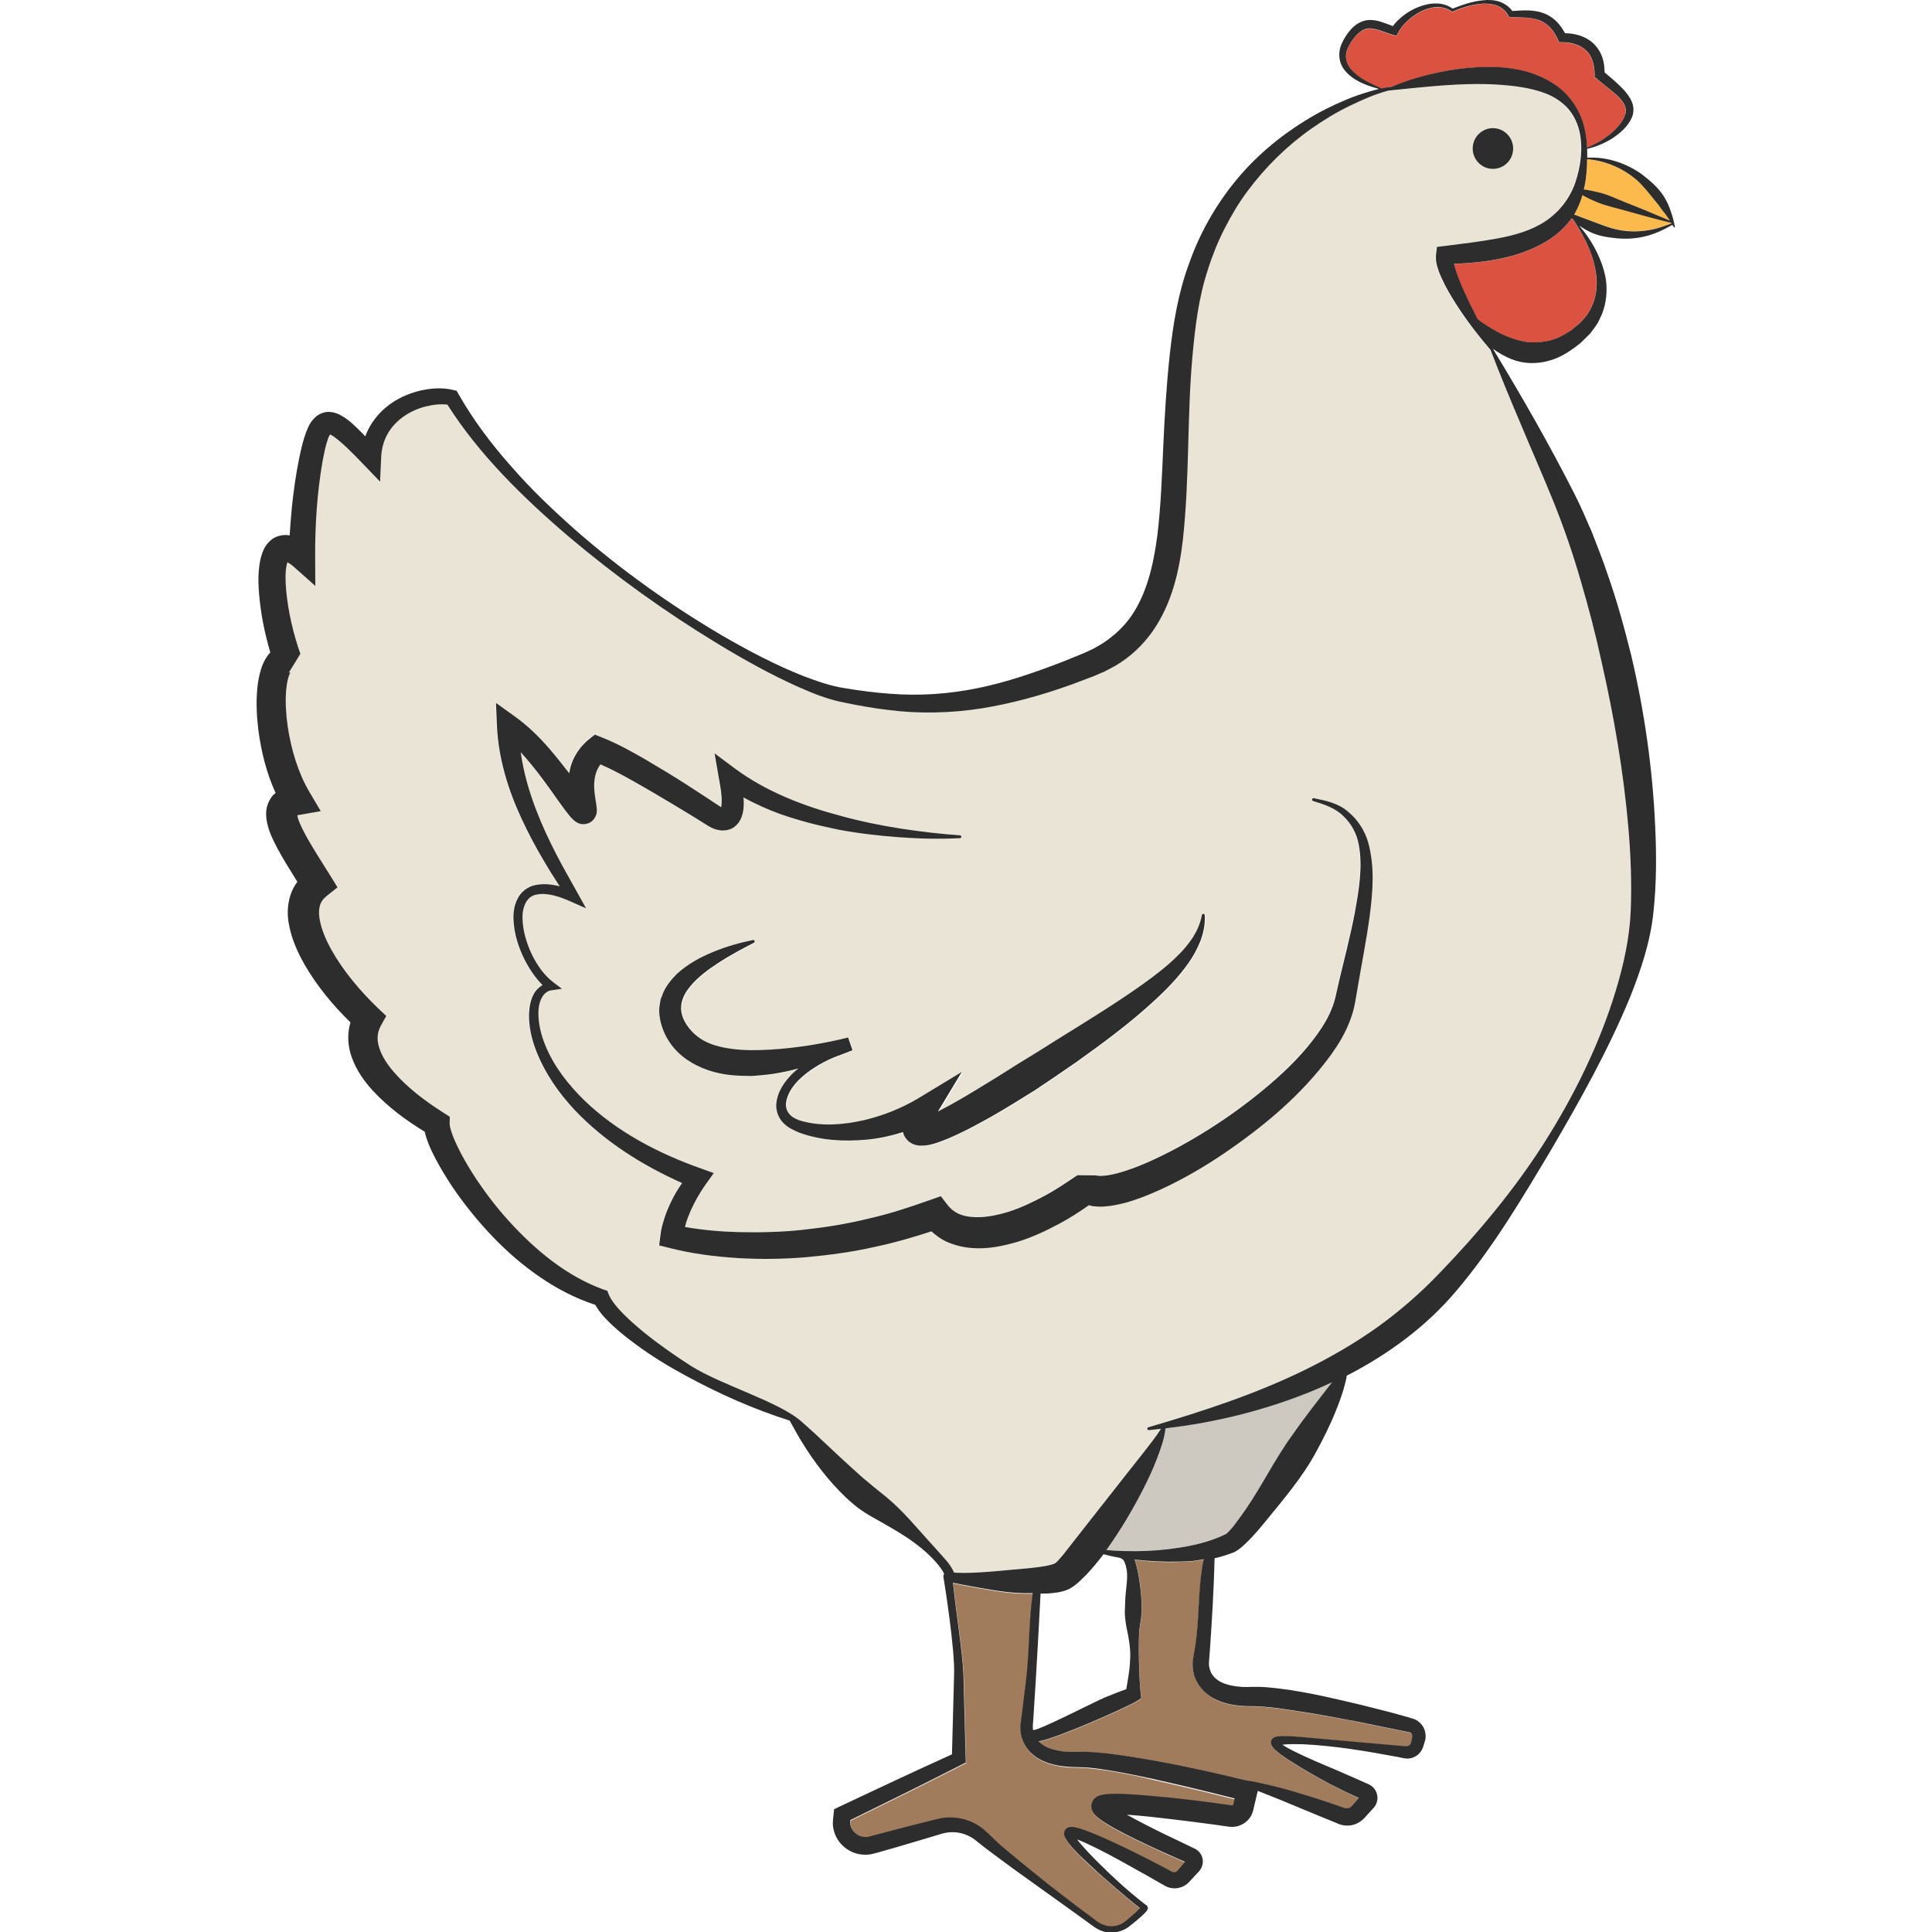 <?xml version="1.0" encoding="utf-8"?>
<!-- Generator: Adobe Illustrator 24.1.2, SVG Export Plug-In . SVG Version: 6.00 Build 0)  -->
<svg version="1.1" id="Layer_1" xmlns="http://www.w3.org/2000/svg" xmlns:xlink="http://www.w3.org/1999/xlink" x="0px" y="0px"
	 viewBox="0 0 128 128" style="enable-background:new 0 0 128 128;" xml:space="preserve">
<style type="text/css">
	.st0{fill:#A07C5C;}
	.st1{fill:#DB5240;}
	.st2{fill:#FCB94C;}
	.st3{fill:#CEC9C0;}
	.st4{fill:#EAE4D6;}
	.st5{fill:#2D2D2D;}
</style>
<g>
	<path class="st0" d="M79.11,110.96c-0.1-0.33-0.11-0.71-0.06-1l0.13-0.8c0.34-1.99,0.16-3.87,0.58-5.84
		c-0.7,0.15-0.87,0.13-1.56,0.16c-1.01,0.04-2-0.01-2.99-0.13c-0.01,0-0.02,0-0.03,0c0.24,0.71,0.35,1.42,0.41,2.13
		c0.04,0.38,0.05,0.76,0.06,1.13c0,0.38-0.05,0.76-0.12,1.13c-0.16,0.76-0.04,3.78,0.06,4.54l0.03,0.25l-0.32,0.21
		c-0.5,0.32-5.29,2.47-6.48,2.65c0.07,0.08,0.15,0.15,0.25,0.21c0.34,0.25,0.79,0.37,1.26,0.44c0.23,0.04,0.48,0.04,0.72,0.05
		l0.79-0.01c0.56,0.01,1.09,0.06,1.62,0.12c1.06,0.13,2.11,0.3,3.15,0.49c2.01,0.36,3.99,0.81,5.97,1.29
		c0.24,0.03,0.47,0.07,0.71,0.12c0.53,0.1,1.06,0.22,1.58,0.37c1.04,0.27,2.07,0.6,3.08,0.94l0.76,0.26l0.37,0.13
		c0.06,0.02,0.12,0.02,0.19,0.02c0.12-0.01,0.24-0.07,0.32-0.16l0.45-0.52l-0.48-0.22c-0.49-0.22-0.97-0.47-1.45-0.71
		c-0.95-0.51-1.89-1.04-2.8-1.64c-0.23-0.15-0.45-0.31-0.68-0.5c-0.11-0.1-0.22-0.18-0.35-0.37c-0.02-0.03-0.03-0.05-0.04-0.09
		c-0.02-0.05-0.03-0.11-0.03-0.16c0-0.06,0.03-0.15,0.07-0.2c0.03-0.05,0.07-0.07,0.11-0.1c0.14-0.08,0.21-0.08,0.3-0.09
		c0.6-0.05,1.11,0.01,1.66,0.05c2.14,0.2,4.27,0.4,6.4,0.57l0.4,0.03c0.08,0,0.13-0.01,0.19-0.04c0.05-0.03,0.1-0.08,0.13-0.13
		c0.03-0.07,0.03-0.06,0.06-0.23c0.07-0.34,0.05-0.33-0.01-0.43c-0.03-0.04-0.06-0.06-0.1-0.08c-0.02-0.01-0.03-0.01-0.07-0.02
		l-0.2-0.04l-3.13-0.64c-1.04-0.21-2.09-0.4-3.13-0.57c-1.04-0.16-2.09-0.35-3.1-0.43c-0.25-0.03-0.5-0.04-0.74-0.04
		c-0.27-0.01-0.57,0-0.86-0.03c-0.59-0.05-1.2-0.18-1.78-0.49C79.82,112.21,79.29,111.65,79.11,110.96z"/>
	<path class="st1" d="M92.14,5.75v0.03c1.06-0.44,2.16-0.77,3.28-1c1.21-0.25,2.45-0.37,3.71-0.33c1.25,0.05,2.55,0.33,3.67,1.03
		c1.13,0.68,1.92,1.85,2.18,3.08c0.1,0.41,0.14,0.82,0.16,1.23c0.54-0.22,1.05-0.52,1.49-0.87c0.44-0.35,0.86-0.81,1.02-1.29
		c0.19-0.47-0.12-0.91-0.53-1.3c-0.41-0.38-0.9-0.74-1.36-1.12l-0.12-0.1l0-0.16c-0.01-0.61-0.15-1.2-0.55-1.58
		c-0.39-0.38-0.99-0.56-1.59-0.56l-0.21,0l-0.08-0.18c-0.26-0.57-0.65-1.06-1.21-1.27c-0.56-0.23-1.23-0.19-1.91-0.22l-0.12-0.01
		l-0.05-0.09c-0.15-0.28-0.38-0.5-0.68-0.63c-0.3-0.13-0.64-0.17-0.98-0.16C97.58,0.3,96.9,0.5,96.26,0.78L96.21,0.8l-0.05-0.03
		c-0.29-0.21-0.65-0.3-1-0.28c-0.36,0.02-0.7,0.13-1.02,0.29c-0.63,0.32-1.22,0.83-1.52,1.41l-0.1,0.2l-0.22-0.06
		c-0.71-0.2-1.33-0.57-1.85-0.38c-0.51,0.17-0.98,0.79-1.19,1.35c-0.1,0.29-0.12,0.59-0.01,0.87c0.11,0.28,0.33,0.54,0.58,0.75
		c0.49,0.42,1.09,0.69,1.71,0.96C91.73,5.82,91.93,5.77,92.14,5.75z"/>
	<path class="st2" d="M104.93,12.56c0.37,0.05,0.73,0.13,1.09,0.22c0.57,0.14,1.09,0.41,1.63,0.62c1,0.39,2,0.81,2.99,1.23
		c-0.11-0.15-0.21-0.29-0.31-0.44c-0.22-0.26-0.39-0.54-0.6-0.78c-0.41-0.51-0.79-1.03-1.28-1.46c-0.5-0.42-1.06-0.77-1.67-1.01
		c-0.51-0.21-1.07-0.35-1.63-0.38c-0.01,0.58-0.03,1.16-0.15,1.75C104.98,12.39,104.95,12.47,104.93,12.56z"/>
	<path class="st3" d="M77.23,94.62c-0.08,0.74-0.34,1.41-0.59,2.07c-0.28,0.7-0.59,1.38-0.93,2.04c-0.68,1.33-1.44,2.6-2.31,3.83
		c-0.03,0.04-0.06,0.08-0.09,0.12c0.16,0.02,0.33,0.03,0.49,0.04c0.48,0.03,0.96,0.05,1.45,0.04c0.96-0.01,1.93-0.08,2.86-0.23
		c0.94-0.14,1.86-0.36,2.69-0.71l0.31-0.14l0.15-0.07c0.01-0.02,0-0.01,0.04-0.04c0.11-0.09,0.27-0.28,0.41-0.44
		c0.28-0.35,0.56-0.74,0.83-1.14c1.09-1.58,1.94-3.35,3.08-4.91c0.83-1.2,1.75-2.35,2.65-3.51c-0.38,0.18-0.75,0.35-1.14,0.51
		C83.94,93.4,80.6,94.23,77.23,94.62z"/>
	<path class="st0" d="M73.31,117.3c-0.51-0.07-1.02-0.14-1.51-0.17l-0.36-0.01l-0.42-0.01c-0.28-0.01-0.56-0.03-0.85-0.09
		c-0.56-0.1-1.15-0.28-1.65-0.68c-0.51-0.38-0.85-1.02-0.89-1.65c-0.01-0.15,0-0.33,0.01-0.46l0.05-0.39l0.1-0.79l0.19-1.57
		c0.25-1.96,0.18-3.93,0.46-5.89c-1.32,0.03-2.24-0.13-3.5-0.35l-1.1-0.2l-0.55-0.11l-0.13-0.03c0.18,1.86,0.62,4.46,0.69,6.09
		l0.15,5.54l0.01,0.28l-0.27,0.14c-2.45,1.25-4.92,2.47-7.39,3.68c-0.01,0.23,0.01,0.38,0.1,0.56c0.11,0.23,0.33,0.41,0.57,0.5
		c0.12,0.04,0.25,0.06,0.38,0.06c0.13,0,0.24-0.04,0.46-0.1l1.17-0.31c0.79-0.21,2.04-0.53,3.1-0.79c1.17-0.29,2.41,0.04,3.28,0.88
		c0.44,0.42,0.84,0.81,1,0.94c0.79,0.67,1.6,1.33,2.41,1.98c0.81,0.65,1.64,1.28,2.46,1.92l1.25,0.93c0.4,0.34,0.82,0.5,1.3,0.45
		c0.23-0.03,0.45-0.11,0.64-0.24c0.18-0.12,0.39-0.32,0.58-0.48c0.17-0.15,0.35-0.31,0.5-0.47c0,0-0.01-0.01-0.01-0.01l-0.31-0.24
		c-0.82-0.66-1.6-1.35-2.39-2.04c-0.38-0.33-0.98-0.89-1.33-1.25c-0.32-0.31-0.62-0.62-0.9-1.08c-0.04-0.08-0.09-0.17-0.09-0.37
		c0.01-0.12,0.11-0.28,0.22-0.33c0.07-0.04,0.1-0.04,0.14-0.05c0.03-0.01,0.08-0.01,0.11-0.01c0.22,0,0.34,0.04,0.49,0.08
		c0.27,0.08,0.52,0.17,0.77,0.27c0.57,0.22,1.11,0.47,1.66,0.72c0.88,0.41,1.75,0.83,2.61,1.29l0.69,0.36
		c0.21,0.11,0.53,0.3,0.56,0.28c0.09,0.01,0.19-0.02,0.25-0.09l0.49-0.57l0.02-0.03l-0.35-0.15c-0.48-0.21-0.96-0.42-1.43-0.64
		c-0.95-0.44-1.9-0.89-2.84-1.4c-0.24-0.13-0.47-0.26-0.71-0.42c-0.12-0.08-0.24-0.16-0.37-0.26c-0.06-0.05-0.13-0.1-0.2-0.17
		c-0.07-0.07-0.16-0.15-0.26-0.37c-0.03-0.09-0.05-0.19-0.05-0.28c0-0.11,0.04-0.28,0.12-0.39c0.11-0.17,0.31-0.28,0.36-0.29
		c0.08-0.04,0.16-0.06,0.2-0.06c0.05-0.01,0.11-0.03,0.15-0.03c0.18-0.03,0.32-0.03,0.46-0.04c0.29-0.01,0.56,0,0.83,0
		c1.07,0.04,2.11,0.14,3.15,0.25c1.04,0.11,2.08,0.24,3.11,0.38l0.78,0.11l0.16,0.02c0.01,0,0.01,0,0.02,0
		c0.01,0,0.03-0.01,0.04-0.02c0,0.09,0.06-0.13,0.13-0.41c-1.8-0.46-3.62-0.89-5.44-1.3C75.35,117.66,74.33,117.46,73.31,117.3z"/>
	<path class="st2" d="M105.82,13.39c-0.33-0.14-0.66-0.29-0.98-0.47c-0.12,0.42-0.29,0.83-0.51,1.22c-0.01,0.02-0.03,0.04-0.04,0.06
		c0.41,0.16,0.81,0.33,1.22,0.46c0.57,0.21,1.13,0.45,1.73,0.56c0.6,0.11,1.22,0.13,1.83,0.04c0.58-0.07,1.14-0.25,1.7-0.48
		c-0.01-0.01-0.02-0.02-0.02-0.03c-1.09-0.28-2.17-0.57-3.25-0.87C106.93,13.73,106.35,13.62,105.82,13.39z"/>
	<path class="st4" d="M97.73,21.98c-0.38-0.49-0.74-0.98-1.08-1.5c-0.34-0.52-0.67-1.04-0.96-1.61c-0.15-0.28-0.28-0.57-0.4-0.89
		c-0.1-0.33-0.23-0.65-0.17-1.19l0.05-0.42l0.49-0.06c1.2-0.15,2.38-0.29,3.51-0.5c1.13-0.21,2.24-0.52,3.15-1.12
		c0.9-0.59,1.62-1.47,2.01-2.56c0.37-1.08,0.53-2.34,0.27-3.47c-0.13-0.57-0.41-1.09-0.79-1.51c-0.39-0.41-0.87-0.72-1.39-0.93
		c-1.05-0.41-2.19-0.54-3.35-0.61c-2.32-0.13-4.69,0.16-7.1,0.4c-0.88,0.22-1.76,0.61-2.59,1.02c-0.89,0.44-1.75,0.95-2.55,1.52
		c-1.62,1.14-3.03,2.54-4.2,4.11c-0.59,0.78-1.09,1.63-1.53,2.5c-0.44,0.87-0.81,1.77-1.1,2.7c-0.62,1.86-0.85,3.79-1.03,5.79
		c-0.36,3.97-0.19,7.98-0.63,12.11c-0.24,2.04-0.71,4.22-2.01,6.08c-0.65,0.91-1.5,1.7-2.45,2.27c-0.24,0.14-0.48,0.26-0.73,0.39
		L72.4,44.8l-1.43,0.54c-1.92,0.69-3.91,1.25-5.95,1.58c-2.04,0.33-4.14,0.37-6.18,0.11c-1.02-0.12-2.03-0.3-3.02-0.51
		c-1.04-0.2-2-0.6-2.94-1.01c-1.86-0.83-3.63-1.82-5.36-2.87c-3.45-2.1-6.75-4.46-9.84-7.07c-1.54-1.31-3.03-2.69-4.43-4.16
		c-1.34-1.41-2.58-2.94-3.64-4.61c-0.45-0.06-0.96-0.01-1.44,0.12c-0.54,0.14-1.06,0.38-1.51,0.7c-0.44,0.32-0.81,0.73-1.05,1.19
		c-0.25,0.46-0.37,0.99-0.39,1.53l-0.07,1.56l-1.1-1.14c-0.37-0.39-0.75-0.77-1.12-1.13c-0.37-0.35-0.78-0.72-1.08-0.85
		c-0.01,0-0.01,0-0.01-0.01c-0.04,0.06-0.1,0.19-0.15,0.32c-0.14,0.41-0.25,0.95-0.35,1.46c-0.36,2.06-0.5,4.21-0.49,6.32l0.01,1.94
		l-1.44-1.28c-0.14-0.12-0.3-0.22-0.41-0.29c-0.14,0.44-0.14,1.2-0.08,1.87c0.14,1.41,0.47,2.86,0.94,4.2l-0.77,1.25
		c0.1-0.01,0.16-0.08,0.12-0.03c-0.03,0.04-0.09,0.16-0.13,0.29c-0.09,0.28-0.15,0.63-0.17,1c-0.05,0.73,0,1.52,0.11,2.29
		c0.23,1.54,0.69,3.08,1.44,4.35l0.75,1.27l-1.42,0.25c-0.05,0.01-0.09,0.02-0.13,0.03c0.04,0.26,0.25,0.75,0.48,1.18
		c0.5,0.92,1.11,1.86,1.7,2.81l0.48,0.78l-0.74,0.59c-0.21,0.17-0.34,0.33-0.41,0.56c-0.07,0.23-0.1,0.52-0.05,0.85
		c0.09,0.66,0.39,1.41,0.78,2.11c0.79,1.42,1.89,2.74,3.1,3.89l0.55,0.52l-0.36,0.65c-0.24,0.44-0.28,0.9-0.11,1.44
		c0.16,0.54,0.52,1.1,0.96,1.61c0.9,1.03,2.07,1.92,3.3,2.71l0.42,0.27l-0.01,0.46c0,0.1,0.07,0.43,0.17,0.69
		c0.1,0.28,0.23,0.57,0.37,0.86c0.28,0.58,0.61,1.15,0.96,1.71c0.71,1.11,1.51,2.18,2.4,3.16c1.77,1.95,3.86,3.7,6.31,4.57
		l0.26,0.09l0.09,0.24c0.15,0.4,0.58,0.9,1,1.32c0.43,0.43,0.89,0.84,1.38,1.23c0.97,0.78,2,1.5,3.06,2.18
		c2.02,1.28,5.91,2.39,7.36,3.72c0.28,0.24,0.57,0.48,0.83,0.74c0.55,0.49,1.07,1,1.59,1.49c0.52,0.49,1.04,0.97,1.57,1.43
		l0.79,0.66l0.82,0.66c1.17,0.98,2.12,2.17,3.13,3.26l0.75,0.84c0.12,0.14,0.24,0.29,0.36,0.46c0.06,0.09,0.11,0.17,0.17,0.29
		c0.02,0.04,0.03,0.09,0.05,0.14l0.18,0.02l0.53,0.01c0.36,0.01,0.72-0.02,1.08-0.04c0.72-0.04,1.45-0.12,2.16-0.18
		c0.71-0.07,1.43-0.12,2.08-0.23c0.16-0.03,0.32-0.06,0.45-0.1c0.13-0.03,0.26-0.09,0.25-0.1c0-0.01,0-0.01,0.01-0.01l0.06-0.05
		c0.04-0.03,0.09-0.1,0.14-0.14c0.1-0.11,0.21-0.24,0.32-0.37l1.3-1.66l2.68-3.41l1.35-1.71c0.39-0.51,0.81-1.02,1.14-1.55
		c-0.27,0.03-0.54,0.06-0.81,0.09c-0.05,0-0.1-0.03-0.1-0.09c0-0.05,0.03-0.09,0.07-0.1c3.6-1.04,7.13-2.2,10.43-3.83
		c1.64-0.81,3.23-1.72,4.7-2.77c1.48-1.06,2.83-2.23,4.1-3.55c2.55-2.64,4.97-5.52,6.98-8.67c2-3.15,3.66-6.54,4.75-10.08
		c0.54-1.77,0.93-3.57,1-5.35c0.07-1.82,0-3.67-0.16-5.51c-0.32-3.68-0.95-7.34-1.77-10.94c-0.38-1.81-0.86-3.6-1.38-5.37
		c-0.51-1.77-1.11-3.52-1.8-5.23c-0.69-1.71-1.46-3.44-2.18-5.17c-0.69-1.63-1.36-3.26-2.03-4.91
		C98.38,22.79,98.05,22.38,97.73,21.98z M98.91,8.5c0.74,0,1.34,0.6,1.34,1.35c0,0.74-0.6,1.35-1.34,1.35
		c-0.74,0-1.34-0.6-1.34-1.35C97.57,9.1,98.17,8.5,98.91,8.5z M64.74,72.21c0.92-0.55,1.83-1.12,2.74-1.7
		c0.92-0.56,1.84-1.13,2.75-1.71c1.84-1.14,3.67-2.28,5.42-3.5c0.86-0.62,1.71-1.26,2.45-2c0.38-0.36,0.71-0.76,0.99-1.2
		c0.26-0.44,0.47-0.92,0.58-1.45l0,0c0.01-0.05,0.06-0.09,0.11-0.08c0.04,0.01,0.08,0.05,0.08,0.09c0.03,0.56-0.08,1.14-0.28,1.68
		c-0.22,0.53-0.49,1.04-0.82,1.51c-0.66,0.93-1.45,1.74-2.27,2.49c-1.64,1.5-3.41,2.81-5.19,4.08c-0.9,0.62-1.8,1.24-2.71,1.84
		c-0.93,0.59-1.86,1.17-2.82,1.71c-0.97,0.54-1.94,1.07-3.01,1.52c-0.28,0.11-0.55,0.22-0.87,0.31c-0.16,0.04-0.33,0.09-0.54,0.11
		c-0.09,0.02-0.25,0.02-0.37,0.01c-0.18-0.03-0.34-0.03-0.61-0.19c-0.11-0.06-0.24-0.19-0.34-0.33c-0.1-0.14-0.13-0.25-0.16-0.38
		c-0.81,0.26-1.63,0.44-2.47,0.51c-1.48,0.13-3,0.05-4.43-0.48c-0.34-0.15-0.73-0.31-1.04-0.64c-0.31-0.32-0.47-0.78-0.46-1.21
		c0.06-0.86,0.55-1.52,1.06-2.04c0.13-0.13,0.27-0.23,0.4-0.35c-0.56,0.14-1.12,0.27-1.69,0.36c-0.46,0.07-0.93,0.11-1.4,0.14
		c-0.48,0-0.96-0.01-1.45-0.07c-0.97-0.11-1.98-0.41-2.86-1.03c-0.89-0.62-1.54-1.55-1.76-2.67c-0.04-0.29-0.09-0.58-0.03-0.87
		c0.02-0.15,0.04-0.29,0.07-0.43l0.15-0.4c0.21-0.53,0.57-0.93,0.92-1.29c0.74-0.68,1.58-1.13,2.43-1.47
		c0.85-0.35,1.73-0.59,2.61-0.78c0.05-0.01,0.1,0.02,0.12,0.07c0.01,0.04-0.01,0.09-0.05,0.11c-0.8,0.42-1.58,0.84-2.31,1.3
		c-0.72,0.48-1.42,0.99-1.92,1.6c-0.51,0.61-0.7,1.27-0.54,1.86c0.17,0.62,0.66,1.23,1.24,1.6c0.59,0.39,1.35,0.58,2.14,0.68
		c0.79,0.1,1.63,0.09,2.48,0.04c1.7-0.1,3.44-0.38,5.15-0.8l0.29,0.84c-0.01,0-0.01,0.01-0.02,0.01c-0.41,0.16-0.82,0.32-1.23,0.47
		c-0.85,0.37-1.66,0.85-2.31,1.49c-0.47,0.47-0.84,1.07-0.85,1.65c0.02,0.58,0.46,0.93,1.12,1.09c1.27,0.34,2.67,0.22,3.98-0.06
		c1.31-0.3,2.56-0.8,3.68-1.47l2.9-1.73l-1.58,2.62C63.03,73.23,63.89,72.73,64.74,72.21z M90.72,60.64
		c-0.21,1.58-0.52,3.12-0.78,4.65c-0.07,0.39-0.12,0.75-0.2,1.16c-0.08,0.44-0.21,0.85-0.37,1.26c-0.31,0.8-0.76,1.51-1.23,2.18
		c-1.94,2.66-4.44,4.72-7.08,6.52c-1.33,0.9-2.71,1.71-4.2,2.39c-0.74,0.34-1.5,0.65-2.34,0.88c-0.42,0.11-0.85,0.21-1.35,0.24
		c-0.23,0.03-0.52,0.01-0.8-0.02c-0.09-0.02-0.17-0.04-0.26-0.06c-0.64,0.44-1.29,0.87-1.99,1.24c-0.86,0.46-1.75,0.88-2.72,1.18
		c-0.97,0.29-1.99,0.51-3.11,0.41c-0.56-0.05-1.13-0.18-1.69-0.45c-0.33-0.17-0.64-0.39-0.92-0.65c-1.24,0.4-2.48,0.77-3.76,1.03
		c-1.48,0.34-3,0.54-4.51,0.68c-1.52,0.13-3.04,0.15-4.56,0.06c-1.53-0.1-3.01-0.28-4.57-0.68l-0.64-0.16l0.08-0.63
		c0.06-0.49,0.16-0.82,0.28-1.21c0.12-0.37,0.27-0.73,0.44-1.07c0.21-0.43,0.46-0.83,0.72-1.22c-2.62-1.17-5.1-2.72-7.1-4.82
		c-1.09-1.16-2.01-2.5-2.59-4c-0.29-0.75-0.47-1.56-0.45-2.4c0.01-0.42,0.08-0.85,0.29-1.26c0.12-0.25,0.34-0.48,0.6-0.64
		c-0.53-0.52-0.92-1.13-1.23-1.77c-0.38-0.79-0.65-1.64-0.69-2.55c-0.02-0.45,0.03-0.93,0.26-1.38c0.21-0.46,0.69-0.81,1.17-0.92
		c0.58-0.12,1.12-0.05,1.63,0.08c-0.36-0.57-0.74-1.15-1.08-1.74c-0.53-0.89-1.02-1.82-1.46-2.77c-0.88-1.9-1.53-3.97-1.62-6.18
		l-0.06-1.46l1.21,0.87c0.9,0.65,1.66,1.39,2.34,2.18c0.46,0.53,0.89,1.07,1.3,1.61c0.04-0.22,0.09-0.45,0.17-0.67
		c0.22-0.62,0.64-1.18,1.14-1.58l0.39-0.31l0.43,0.17c1.11,0.44,2.02,0.97,2.96,1.5c0.93,0.54,1.84,1.09,2.73,1.67l1.34,0.87
		c0.31,0.2,0.71,0.48,0.91,0.6c0.02-0.1,0.03-0.25,0.03-0.4c0-0.44-0.09-0.95-0.17-1.44l-0.3-1.73l1.37,1.02
		c2.03,1.51,4.51,2.47,7.05,3.14c1.27,0.35,2.57,0.61,3.88,0.82c1.31,0.2,2.63,0.36,3.96,0.45c0.05,0,0.09,0.05,0.09,0.1
		c0,0.05-0.04,0.09-0.09,0.09c-1.34,0.07-2.68,0.04-4.02-0.06c-1.34-0.1-2.68-0.25-4.01-0.5c-1.33-0.27-2.65-0.6-3.94-1.06
		c-0.81-0.31-1.61-0.67-2.38-1.08c0.01,0.07,0.01,0.14,0.02,0.21c0.01,0.31,0.01,0.64-0.13,1.06c-0.07,0.2-0.2,0.46-0.46,0.66
		c-0.26,0.22-0.61,0.27-0.87,0.26c-0.26-0.02-0.46-0.09-0.65-0.17c-0.08-0.04-0.2-0.1-0.27-0.15l-0.16-0.1l-0.67-0.42l-1.35-0.82
		c-0.9-0.54-1.81-1.08-2.72-1.59c-0.73-0.41-1.49-0.82-2.21-1.13c-0.32,0.43-0.44,0.98-0.41,1.65c0.01,0.21,0.04,0.43,0.08,0.66
		l0.06,0.38c0.01,0.09,0.03,0.14,0.03,0.31c0,0.02,0,0.12-0.01,0.2l-0.01,0.06c-0.01,0.05-0.03,0.12-0.06,0.17
		c-0.03,0.06-0.06,0.11-0.09,0.16c-0.02,0.03-0.03,0.04-0.06,0.08c-0.04,0.04-0.08,0.08-0.13,0.12c-0.2,0.16-0.53,0.18-0.58,0.17
		c-0.11-0.01-0.23-0.04-0.33-0.08c-0.07-0.03-0.13-0.07-0.19-0.12c-0.09-0.08-0.21-0.19-0.26-0.25l-0.15-0.18l-0.25-0.32l-0.45-0.62
		c-0.58-0.82-1.15-1.62-1.77-2.38c-0.23-0.28-0.46-0.55-0.7-0.81c0.18,1.32,0.56,2.65,1.06,3.92c0.36,0.93,0.79,1.85,1.25,2.75
		c0.46,0.91,0.97,1.77,1.48,2.7l0.54,0.97l-1.02-0.45c-0.73-0.32-1.53-0.6-2.22-0.47c-0.7,0.09-1.01,0.85-0.97,1.63
		c0.02,0.78,0.26,1.58,0.6,2.31c0.35,0.72,0.83,1.42,1.44,1.88l0.57,0.43l-0.7,0.1c-0.58,0.08-0.88,0.82-0.86,1.52
		c0,0.71,0.18,1.45,0.46,2.13c0.56,1.38,1.51,2.59,2.58,3.64c2.17,2.09,4.91,3.52,7.75,4.52l0.83,0.3l-0.54,0.75
		c-0.39,0.54-0.71,1.12-0.98,1.71c-0.13,0.3-0.24,0.6-0.34,0.91c-0.02,0.06-0.04,0.13-0.05,0.2c1.14,0.2,2.37,0.31,3.55,0.34
		c1.44,0.03,2.89,0,4.32-0.16c1.43-0.17,2.86-0.38,4.26-0.73c1.41-0.32,2.78-0.77,4.14-1.25l0.68-0.24l0.47,0.61
		c0.17,0.23,0.4,0.4,0.67,0.54c0.28,0.12,0.62,0.2,0.98,0.23c0.73,0.06,1.55-0.09,2.34-0.34c0.8-0.25,1.59-0.62,2.35-1.03
		c0.77-0.41,1.5-0.91,2.24-1.4l1.2,0.01c-0.08-0.02,0.19,0.06,0.47,0.03c0.28-0.01,0.62-0.08,0.95-0.16
		c0.68-0.17,1.37-0.44,2.05-0.74c1.36-0.6,2.7-1.34,3.99-2.15c1.29-0.81,2.53-1.71,3.7-2.68c1.17-0.97,2.27-2.02,3.19-3.19
		c0.45-0.58,0.87-1.2,1.17-1.84c0.15-0.32,0.27-0.65,0.35-0.97c0.09-0.35,0.18-0.76,0.26-1.14c0.36-1.54,0.75-3.05,1.05-4.56
		c0.27-1.51,0.54-3.05,0.26-4.51c-0.13-0.73-0.49-1.39-1.02-1.89c-0.52-0.54-1.27-0.78-2-1l-0.01,0c-0.05-0.02-0.08-0.07-0.06-0.12
		c0.01-0.05,0.06-0.08,0.11-0.07c0.77,0.16,1.59,0.32,2.24,0.87c0.64,0.51,1.13,1.26,1.34,2.06C91.06,57.43,90.92,59.07,90.72,60.64
		z"/>
	<path class="st1" d="M104.25,14.61c-0.01-0.01-0.01-0.02-0.01-0.03c-0.04-0.04-0.09-0.07-0.13-0.11c-0.31,0.44-0.69,0.83-1.12,1.16
		c-1.08,0.8-2.33,1.25-3.56,1.51c-1.04,0.22-2.08,0.3-3.11,0.35c0.01,0.05,0.02,0.1,0.04,0.15c0.07,0.26,0.16,0.53,0.27,0.81
		c0.21,0.54,0.46,1.09,0.72,1.63c0.17,0.36,0.36,0.72,0.54,1.08c0.86,0.63,1.75,1.14,2.66,1.38c0.6,0.17,1.2,0.18,1.8,0.09
		c0.31-0.03,0.6-0.15,0.9-0.26c0.29-0.14,0.57-0.31,0.85-0.49l0.38-0.31l0.19-0.16l0.16-0.18c0.1-0.12,0.22-0.24,0.32-0.37
		l0.24-0.42c0.29-0.58,0.42-1.24,0.38-1.92C105.69,17.14,105.06,15.79,104.25,14.61L104.25,14.61z"/>
	<path class="st5" d="M89.28,53.75c-0.64-0.55-1.47-0.71-2.24-0.87c-0.05-0.01-0.1,0.02-0.11,0.07c-0.02,0.05,0.01,0.1,0.06,0.12
		l0.01,0c0.73,0.22,1.48,0.47,2,1c0.53,0.5,0.89,1.16,1.02,1.89c0.28,1.46,0.01,3-0.26,4.51c-0.29,1.52-0.69,3.03-1.05,4.56
		c-0.09,0.38-0.17,0.79-0.26,1.14c-0.08,0.33-0.21,0.65-0.35,0.97c-0.3,0.64-0.71,1.25-1.17,1.84c-0.91,1.17-2.02,2.22-3.19,3.19
		c-1.17,0.97-2.41,1.87-3.7,2.68c-1.29,0.81-2.63,1.55-3.99,2.15c-0.68,0.3-1.38,0.56-2.05,0.74c-0.33,0.08-0.67,0.15-0.95,0.16
		c-0.28,0.03-0.54-0.05-0.47-0.03l-1.2-0.01c-0.73,0.49-1.47,1-2.24,1.4c-0.77,0.41-1.55,0.78-2.35,1.03
		c-0.79,0.24-1.61,0.4-2.34,0.34c-0.36-0.02-0.7-0.1-0.98-0.23c-0.27-0.14-0.49-0.31-0.67-0.54l-0.47-0.61l-0.68,0.24
		c-1.36,0.48-2.73,0.94-4.14,1.25c-1.4,0.35-2.83,0.57-4.26,0.73c-1.44,0.16-2.88,0.19-4.32,0.16c-1.19-0.03-2.41-0.14-3.55-0.34
		c0.02-0.07,0.04-0.13,0.05-0.2c0.09-0.31,0.21-0.61,0.34-0.91c0.27-0.59,0.6-1.17,0.98-1.71l0.54-0.75l-0.83-0.3
		c-2.84-1-5.58-2.43-7.75-4.52c-1.07-1.05-2.02-2.26-2.58-3.64c-0.28-0.68-0.46-1.41-0.46-2.13c-0.01-0.71,0.28-1.44,0.86-1.52
		l0.7-0.1l-0.57-0.43c-0.61-0.46-1.09-1.15-1.44-1.88c-0.34-0.73-0.58-1.53-0.6-2.31c-0.04-0.78,0.27-1.54,0.97-1.63
		c0.69-0.13,1.5,0.15,2.22,0.47l1.02,0.45l-0.54-0.97c-0.51-0.93-1.02-1.79-1.48-2.7c-0.46-0.9-0.89-1.82-1.25-2.75
		c-0.5-1.28-0.88-2.6-1.06-3.92c0.24,0.26,0.47,0.53,0.7,0.81c0.62,0.75,1.19,1.56,1.77,2.38l0.45,0.62l0.25,0.32l0.15,0.18
		c0.05,0.06,0.17,0.17,0.26,0.25c0.06,0.04,0.12,0.08,0.19,0.12c0.1,0.04,0.21,0.08,0.33,0.08c0.05,0.02,0.38-0.01,0.58-0.17
		c0.05-0.04,0.1-0.08,0.13-0.12c0.03-0.03,0.04-0.05,0.06-0.08c0.04-0.05,0.07-0.11,0.09-0.16c0.03-0.06,0.05-0.12,0.06-0.17
		l0.01-0.06c0.01-0.08,0.02-0.18,0.01-0.2c-0.01-0.17-0.02-0.23-0.03-0.31l-0.06-0.38c-0.04-0.23-0.06-0.45-0.08-0.66
		c-0.04-0.66,0.09-1.22,0.41-1.65c0.72,0.31,1.48,0.72,2.21,1.13c0.91,0.51,1.81,1.05,2.72,1.59l1.35,0.82l0.67,0.42l0.16,0.1
		c0.07,0.04,0.18,0.11,0.27,0.15c0.18,0.08,0.39,0.15,0.65,0.17c0.26,0.01,0.61-0.04,0.87-0.26c0.26-0.2,0.39-0.46,0.46-0.66
		c0.14-0.41,0.14-0.75,0.13-1.06c0-0.07-0.01-0.14-0.02-0.21c0.77,0.42,1.57,0.78,2.38,1.08c1.29,0.46,2.61,0.79,3.94,1.06
		c1.33,0.25,2.67,0.4,4.01,0.5c1.34,0.1,2.68,0.13,4.02,0.06c0.05,0,0.09-0.04,0.09-0.09c0-0.05-0.04-0.1-0.09-0.1
		c-1.33-0.09-2.65-0.25-3.96-0.45c-1.31-0.21-2.61-0.47-3.88-0.82c-2.54-0.67-5.01-1.63-7.05-3.14l-1.37-1.02l0.3,1.73
		c0.09,0.49,0.18,1,0.17,1.44c0,0.15-0.01,0.3-0.03,0.4c-0.2-0.12-0.6-0.4-0.91-0.6l-1.34-0.87c-0.9-0.58-1.81-1.13-2.73-1.67
		c-0.94-0.54-1.85-1.06-2.96-1.5l-0.43-0.17l-0.39,0.31c-0.5,0.4-0.92,0.97-1.14,1.58c-0.08,0.22-0.13,0.45-0.17,0.67
		c-0.42-0.54-0.85-1.09-1.3-1.61c-0.68-0.79-1.44-1.54-2.34-2.18l-1.21-0.87l0.06,1.46c0.09,2.2,0.74,4.28,1.62,6.18
		c0.44,0.95,0.93,1.88,1.46,2.77c0.34,0.59,0.71,1.17,1.08,1.74c-0.51-0.13-1.05-0.2-1.63-0.08c-0.49,0.1-0.96,0.46-1.17,0.92
		c-0.23,0.45-0.28,0.93-0.26,1.38c0.04,0.91,0.31,1.76,0.69,2.55c0.32,0.64,0.71,1.25,1.23,1.77c-0.26,0.16-0.48,0.39-0.6,0.64
		c-0.21,0.41-0.27,0.84-0.29,1.26c-0.02,0.84,0.16,1.64,0.45,2.4c0.58,1.51,1.5,2.84,2.59,4c2,2.1,4.48,3.65,7.1,4.82
		c-0.27,0.39-0.52,0.79-0.72,1.22c-0.17,0.35-0.32,0.7-0.44,1.07c-0.12,0.39-0.23,0.72-0.28,1.21l-0.08,0.63l0.64,0.16
		c1.55,0.4,3.04,0.58,4.57,0.68c1.52,0.09,3.05,0.07,4.56-0.06c1.51-0.14,3.03-0.34,4.51-0.68c1.27-0.26,2.52-0.63,3.76-1.03
		c0.28,0.26,0.59,0.48,0.92,0.65c0.56,0.26,1.13,0.4,1.69,0.45c1.12,0.1,2.14-0.13,3.11-0.41c0.96-0.3,1.86-0.72,2.72-1.18
		c0.7-0.37,1.35-0.79,1.99-1.24c0.09,0.02,0.17,0.04,0.26,0.06c0.28,0.03,0.57,0.05,0.8,0.02c0.5-0.03,0.92-0.14,1.35-0.24
		c0.83-0.23,1.59-0.54,2.34-0.88c1.48-0.68,2.87-1.49,4.2-2.39c2.64-1.8,5.13-3.86,7.08-6.52c0.48-0.67,0.92-1.38,1.23-2.18
		c0.16-0.4,0.29-0.82,0.37-1.26c0.08-0.41,0.13-0.77,0.2-1.16c0.26-1.53,0.57-3.08,0.78-4.65c0.2-1.57,0.34-3.21-0.1-4.82
		C90.42,55.01,89.93,54.27,89.28,53.75z"/>
	<path class="st5" d="M60.85,72.76c-1.12,0.67-2.37,1.17-3.68,1.47c-1.3,0.29-2.7,0.4-3.98,0.06c-0.66-0.16-1.1-0.51-1.12-1.09
		c0.01-0.58,0.38-1.18,0.85-1.65c0.65-0.64,1.46-1.12,2.31-1.49c0.41-0.15,0.82-0.31,1.23-0.47c0.01,0,0.01-0.01,0.02-0.01
		l-0.29-0.84c-1.71,0.42-3.46,0.7-5.15,0.8c-0.85,0.05-1.69,0.06-2.48-0.04c-0.79-0.1-1.55-0.29-2.14-0.68
		c-0.58-0.38-1.07-0.98-1.24-1.6c-0.16-0.6,0.02-1.25,0.54-1.86c0.49-0.61,1.2-1.13,1.92-1.6c0.73-0.47,1.51-0.89,2.31-1.3
		c0.04-0.02,0.06-0.07,0.05-0.11c-0.01-0.05-0.06-0.08-0.12-0.07c-0.88,0.18-1.76,0.43-2.61,0.78c-0.85,0.35-1.69,0.79-2.43,1.47
		c-0.35,0.36-0.7,0.76-0.92,1.29l-0.15,0.4c-0.03,0.14-0.05,0.29-0.07,0.43c-0.06,0.3-0.01,0.58,0.03,0.87
		c0.22,1.12,0.87,2.05,1.76,2.67c0.88,0.61,1.89,0.92,2.86,1.03c0.49,0.06,0.97,0.06,1.45,0.07c0.47-0.04,0.94-0.07,1.4-0.14
		c0.58-0.09,1.14-0.21,1.69-0.36c-0.13,0.12-0.27,0.22-0.4,0.35c-0.51,0.53-1,1.18-1.06,2.04c-0.02,0.43,0.15,0.89,0.46,1.21
		c0.31,0.33,0.7,0.49,1.04,0.64c1.43,0.53,2.94,0.61,4.43,0.48c0.83-0.07,1.66-0.25,2.47-0.51c0.03,0.13,0.06,0.24,0.16,0.38
		c0.1,0.14,0.23,0.27,0.34,0.33c0.28,0.17,0.44,0.17,0.61,0.19c0.13,0,0.28,0,0.37-0.01c0.22-0.02,0.38-0.07,0.54-0.11
		c0.32-0.09,0.59-0.2,0.87-0.31c1.08-0.45,2.04-0.98,3.01-1.52c0.96-0.55,1.89-1.13,2.82-1.71c0.91-0.61,1.82-1.22,2.71-1.84
		c1.78-1.27,3.55-2.57,5.19-4.08c0.82-0.75,1.61-1.56,2.27-2.49c0.33-0.46,0.61-0.98,0.82-1.51c0.2-0.54,0.31-1.12,0.28-1.68
		c0-0.04-0.03-0.08-0.08-0.09c-0.05-0.01-0.1,0.02-0.11,0.08l0,0c-0.1,0.53-0.31,1.01-0.58,1.45c-0.29,0.43-0.61,0.84-0.99,1.2
		c-0.73,0.74-1.58,1.38-2.45,2c-1.74,1.23-3.58,2.36-5.42,3.5c-0.91,0.58-1.83,1.15-2.75,1.71c-0.91,0.58-1.82,1.15-2.74,1.7
		c-0.85,0.52-1.71,1.02-2.56,1.45l1.58-2.62L60.85,72.76z"/>
	<path class="st5" d="M110.25,13.04c-0.37-0.61-0.93-1.07-1.48-1.5c-1.06-0.75-2.35-1.17-3.61-1.09c0-0.01,0-0.02,0-0.03
		c0-0.18,0-0.37-0.01-0.56c0.59-0.13,1.15-0.37,1.67-0.69c0.51-0.35,1-0.74,1.29-1.37c0.14-0.32,0.15-0.73,0-1.06
		c-0.14-0.33-0.35-0.59-0.56-0.82c-0.4-0.42-0.82-0.77-1.24-1.12c-0.01-0.31-0.03-0.62-0.13-0.93c-0.11-0.36-0.32-0.71-0.6-0.98
		c-0.53-0.5-1.23-0.68-1.89-0.69c-0.15-0.26-0.31-0.51-0.53-0.74c-0.26-0.27-0.6-0.49-0.96-0.61c-0.69-0.23-1.37-0.16-2-0.12
		c-0.21-0.28-0.51-0.5-0.83-0.61c-0.37-0.13-0.75-0.14-1.11-0.1c-0.71,0.06-1.37,0.3-2.02,0.55c-0.31-0.22-0.69-0.34-1.07-0.34
		c-0.4-0.01-0.79,0.08-1.16,0.22c-0.37,0.14-0.72,0.34-1.03,0.58c-0.25,0.2-0.5,0.42-0.7,0.7c-0.25-0.1-0.51-0.2-0.8-0.29
		c-0.35-0.11-0.79-0.18-1.2-0.03c-0.41,0.14-0.71,0.43-0.94,0.73c-0.22,0.3-0.42,0.62-0.54,1c-0.11,0.38-0.09,0.82,0.08,1.18
		c0.17,0.36,0.46,0.63,0.75,0.84c0.53,0.37,1.14,0.57,1.73,0.73c-0.24,0.06-0.48,0.13-0.72,0.2C90.15,6.24,89.67,6.4,89.2,6.6
		c-0.94,0.39-1.85,0.85-2.72,1.39c-1.74,1.07-3.34,2.42-4.65,4.03c-1.31,1.61-2.35,3.45-3.04,5.41c-0.73,1.95-1.07,4.04-1.29,6.06
		c-0.22,2.03-0.34,4.06-0.43,6.08c-0.09,2.01-0.16,4.02-0.4,5.96c-0.26,1.93-0.7,3.82-1.73,5.3c-0.51,0.73-1.17,1.33-1.93,1.82
		c-0.19,0.12-0.39,0.22-0.59,0.34l-0.63,0.29l-1.38,0.56c-1.84,0.71-3.71,1.36-5.63,1.75c-1.91,0.39-3.87,0.53-5.83,0.37
		c-0.98-0.07-1.96-0.2-2.95-0.36c-0.95-0.14-1.87-0.47-2.8-0.82c-1.84-0.73-3.62-1.67-5.35-2.67c-3.45-2.03-6.73-4.37-9.74-7.01
		c-1.5-1.33-2.95-2.71-4.26-4.22c-1.32-1.49-2.52-3.09-3.49-4.8l-0.11-0.19l-0.21-0.05c-0.74-0.18-1.44-0.12-2.11,0.02
		c-0.67,0.15-1.33,0.41-1.92,0.8c-0.59,0.39-1.11,0.92-1.48,1.55c-0.13,0.22-0.24,0.46-0.33,0.7c-0.09-0.09-0.17-0.18-0.26-0.27
		c-0.41-0.4-0.77-0.81-1.44-1.17c-0.18-0.08-0.39-0.17-0.69-0.18c-0.3-0.02-0.64,0.12-0.85,0.29c-0.42,0.36-0.53,0.7-0.66,1
		c-0.23,0.61-0.34,1.14-0.46,1.69c-0.23,1.1-0.38,2.2-0.5,3.3c-0.06,0.64-0.11,1.27-0.15,1.91c-0.01,0-0.02-0.01-0.03-0.01
		c-0.36-0.08-0.92,0.03-1.24,0.34c-0.33,0.29-0.46,0.59-0.55,0.85c-0.18,0.52-0.21,0.96-0.24,1.39c-0.02,0.43,0,0.84,0.03,1.24
		c0.11,1.36,0.37,2.65,0.75,3.94c-0.06,0.06-0.11,0.12-0.15,0.17c-0.22,0.29-0.33,0.56-0.43,0.82c-0.17,0.52-0.25,0.99-0.29,1.46
		c-0.08,0.93-0.03,1.82,0.08,2.71c0.19,1.42,0.53,2.81,1.14,4.15c-0.04,0.04-0.08,0.06-0.13,0.1c-0.22,0.23-0.38,0.55-0.45,0.84
		c-0.07,0.3-0.05,0.55-0.03,0.77c0.13,0.86,0.44,1.37,0.71,1.92c0.43,0.8,0.89,1.53,1.34,2.25c-0.19,0.26-0.35,0.55-0.45,0.86
		c-0.2,0.62-0.22,1.23-0.14,1.78c0.17,1.09,0.59,1.99,1.06,2.83c0.84,1.46,1.89,2.71,3.05,3.85c-0.08,0.25-0.12,0.52-0.14,0.78
		c-0.03,0.52,0.05,1.03,0.21,1.49c0.32,0.91,0.84,1.62,1.4,2.24c1.04,1.12,2.22,1.98,3.45,2.73c0.06,0.29,0.15,0.53,0.24,0.77
		c0.14,0.36,0.3,0.69,0.47,1.01c0.34,0.64,0.71,1.25,1.1,1.84c0.79,1.17,1.68,2.27,2.65,3.29c0.97,1.02,2.04,1.95,3.22,2.75
		c1.11,0.76,2.33,1.39,3.62,1.81c0.34,0.6,0.76,1,1.18,1.4c0.49,0.45,1,0.85,1.52,1.23c1.04,0.77,2.14,1.44,3.27,2.05
		c2.21,1.21,4.52,2.23,6.91,2.99c0.27,0.48,0.55,1.02,0.86,1.5c0.39,0.64,0.82,1.25,1.28,1.84c0.46,0.59,0.97,1.16,1.52,1.69
		c0.28,0.27,0.57,0.52,0.88,0.76c0.31,0.23,0.68,0.46,0.97,0.62c1.22,0.7,2.54,1.39,3.6,2.38c0.26,0.24,0.52,0.5,0.74,0.78
		c0.11,0.14,0.21,0.28,0.3,0.42c0.03,0.06,0.06,0.11,0.08,0.16c-0.06,0.1-0.06,0.2-0.03,0.31c0.02,0.08,0.77,4.77,0.69,6.41
		l-0.14,5.24c-2.52,1.14-5.03,2.32-7.53,3.5l-0.28,0.14l-0.03,0.3c-0.02,0.23-0.06,0.43-0.05,0.73c0.02,0.28,0.1,0.55,0.22,0.8
		c0.25,0.5,0.7,0.88,1.21,1.06c0.26,0.09,0.54,0.13,0.81,0.12c0.14-0.01,0.27-0.02,0.41-0.06c0.14-0.03,0.21-0.06,0.31-0.08
		l1.16-0.33c1.02-0.3,2.04-0.6,3.06-0.91c0.8-0.25,1.67-0.08,2.32,0.46c0,0,0.01,0.01,0.01,0.01c0.41,0.33,0.83,0.65,1.25,0.96
		c0.84,0.63,1.68,1.24,2.53,1.84l2.54,1.82l1.27,0.92c0.2,0.15,0.45,0.33,0.72,0.42c0.27,0.1,0.57,0.12,0.85,0.09
		c0.29-0.03,0.57-0.13,0.81-0.28c0.25-0.17,0.42-0.33,0.64-0.5c0.2-0.17,0.4-0.34,0.6-0.55c0.03-0.03,0.05-0.06,0.08-0.1
		c0.01-0.01,0.03-0.06,0.05-0.09c0.02-0.05,0.05-0.23-0.14-0.31c0.03,0.01-0.07-0.05-0.1-0.08l-0.3-0.24
		c-0.7-0.56-1.36-1.15-2.01-1.77c-0.48-0.46-0.95-0.92-1.4-1.4c-0.25-0.27-0.51-0.56-0.72-0.83c0.19,0.07,0.39,0.15,0.58,0.24
		c0.46,0.21,0.92,0.44,1.38,0.68c0.91,0.48,1.81,0.99,2.72,1.5l0.68,0.39l0.34,0.19c0.08,0.05,0.29,0.18,0.5,0.21
		c0.42,0.09,0.88-0.05,1.18-0.35l0.55-0.59l0.13-0.14c0.01-0.01,0.07-0.08,0.11-0.14c0.04-0.06,0.08-0.13,0.1-0.2
		c0.11-0.29,0.07-0.62-0.11-0.87c-0.09-0.13-0.21-0.23-0.34-0.3l-0.21-0.1l-0.35-0.17l-1.4-0.67c-0.87-0.42-1.73-0.86-2.56-1.32
		c0.91,0.06,1.82,0.16,2.74,0.27c1.03,0.12,2.05,0.25,3.08,0.39l0.77,0.11l0.23,0.03c0.12,0.01,0.25,0.01,0.37-0.01
		c0.24-0.04,0.47-0.14,0.67-0.29c0.19-0.15,0.35-0.35,0.44-0.58c0.1-0.28,0.09-0.34,0.13-0.48l0.18-0.76l0.06-0.26l1.31,0.52
		l2.95,1.22l0.74,0.3l0.38,0.16c0.19,0.07,0.4,0.11,0.6,0.1c0.41-0.01,0.81-0.2,1.09-0.51l0.54-0.59l0.08-0.09
		c0.05-0.06,0.09-0.12,0.13-0.19c0.07-0.14,0.11-0.3,0.11-0.46c0-0.31-0.16-0.63-0.43-0.81c-0.05-0.04-0.16-0.09-0.18-0.1
		l-0.09-0.04l-0.18-0.08l-0.36-0.16c-0.48-0.22-0.98-0.42-1.46-0.64c-0.98-0.41-1.96-0.82-2.9-1.29c-0.23-0.12-0.46-0.24-0.67-0.38
		c-0.01-0.01-0.02-0.02-0.03-0.02c0.42-0.05,0.9-0.04,1.35-0.03c2.12,0.1,4.24,0.46,6.33,0.85l0.39,0.08
		c0.18,0.04,0.41,0.02,0.59-0.05c0.19-0.07,0.37-0.2,0.49-0.37c0.13-0.15,0.21-0.42,0.23-0.51l0.06-0.19
		c0.02-0.05,0.05-0.19,0.05-0.29c0.01-0.22-0.04-0.44-0.14-0.64c-0.11-0.19-0.27-0.36-0.46-0.47c-0.09-0.06-0.21-0.1-0.3-0.12
		l-0.19-0.06c-1.03-0.3-2.07-0.56-3.11-0.82c-2.09-0.49-4.17-1.01-6.39-1.19c-0.28-0.02-0.57-0.03-0.86-0.02
		c-0.27,0-0.5,0.02-0.74,0c-0.48-0.03-0.93-0.12-1.31-0.29c-0.37-0.18-0.65-0.44-0.77-0.79c-0.06-0.18-0.1-0.34-0.08-0.58l0.06-0.8
		c0.14-2.01,0.26-4.03,0.31-6.06c0.25-0.06,0.49-0.12,0.73-0.2l0.37-0.13l0.19-0.07c0.09-0.05,0.21-0.11,0.27-0.16
		c0.28-0.2,0.45-0.38,0.65-0.57c0.37-0.37,0.7-0.75,1.02-1.14c1.26-1.55,2.57-3.05,3.51-4.8c0.47-0.87,0.92-1.76,1.29-2.69
		c0.19-0.46,0.36-0.94,0.51-1.42c0.08-0.3,0.17-0.6,0.22-0.92c2.72-1.4,5.25-3.24,7.24-5.6c2.48-2.92,4.4-6.19,6.33-9.42
		c1.9-3.25,3.74-6.53,5.2-10.06c0.7-1.77,1.33-3.61,1.54-5.58c0.21-1.92,0.21-3.84,0.12-5.74c-0.17-3.81-0.71-7.59-1.58-11.29
		c-0.46-1.85-0.96-3.68-1.6-5.48c-0.3-0.9-0.66-1.79-1-2.68c-0.38-0.88-0.75-1.75-1.19-2.61c-1.67-3.29-3.48-6.44-5.38-9.57
		c0.38,0.27,0.79,0.51,1.24,0.69c0.76,0.31,1.67,0.33,2.47,0.1c0.82-0.22,1.49-0.69,2.1-1.18l0.42-0.41l0.21-0.21l0.18-0.24
		c0.12-0.16,0.24-0.32,0.34-0.49l0.26-0.55c0.3-0.75,0.37-1.56,0.26-2.33c-0.13-0.77-0.42-1.47-0.77-2.12
		c-0.28-0.51-0.62-0.98-0.99-1.42c0.19,0.13,0.39,0.26,0.6,0.36c0.59,0.32,1.27,0.42,1.92,0.48c0.66,0.06,1.33,0.01,1.96-0.16
		c0.6-0.16,1.16-0.43,1.68-0.73c0.04,0.05,0.08,0.11,0.12,0.16l0,0c0.01,0.01,0.02,0.01,0.03,0.01c0.02,0,0.03-0.02,0.03-0.04
		c-0.07-0.34-0.15-0.68-0.27-1.01C110.58,13.66,110.44,13.33,110.25,13.04z M105.15,10.55c0.56,0.04,1.12,0.17,1.63,0.38
		c0.61,0.24,1.18,0.59,1.67,1.01c0.49,0.44,0.87,0.96,1.28,1.46c0.22,0.25,0.38,0.53,0.6,0.78c0.1,0.15,0.2,0.29,0.31,0.44
		c-0.99-0.42-1.99-0.84-2.99-1.23c-0.54-0.21-1.07-0.48-1.63-0.62c-0.36-0.09-0.72-0.17-1.09-0.22c0.02-0.08,0.04-0.17,0.06-0.25
		C105.11,11.72,105.14,11.13,105.15,10.55z M89.83,4.9c-0.26-0.21-0.47-0.46-0.58-0.75c-0.11-0.28-0.1-0.59,0.01-0.87
		c0.22-0.55,0.69-1.18,1.19-1.35c0.52-0.18,1.14,0.18,1.85,0.38l0.22,0.06l0.1-0.2c0.3-0.57,0.89-1.09,1.52-1.41
		c0.32-0.16,0.67-0.27,1.02-0.29c0.35-0.02,0.71,0.07,1,0.28l0.05,0.03l0.05-0.02c0.64-0.28,1.33-0.48,2.01-0.52
		c0.34-0.01,0.68,0.03,0.98,0.16c0.3,0.13,0.53,0.35,0.68,0.63l0.05,0.09l0.12,0.01c0.68,0.03,1.35,0,1.91,0.22
		c0.56,0.22,0.95,0.7,1.21,1.27l0.08,0.18l0.21,0c0.6-0.01,1.2,0.18,1.59,0.56c0.4,0.38,0.54,0.97,0.55,1.58l0,0.16l0.12,0.1
		c0.46,0.39,0.94,0.74,1.36,1.12c0.41,0.39,0.72,0.82,0.53,1.3c-0.16,0.48-0.58,0.94-1.02,1.29c-0.45,0.36-0.96,0.65-1.49,0.87
		c-0.02-0.41-0.06-0.83-0.16-1.23c-0.26-1.23-1.04-2.4-2.18-3.08c-1.12-0.7-2.42-0.98-3.67-1.03c-1.26-0.04-2.5,0.08-3.71,0.33
		c-1.13,0.23-2.23,0.55-3.28,1V5.75c-0.21,0.02-0.41,0.06-0.61,0.11C90.92,5.59,90.32,5.32,89.83,4.9z M81.68,119.59
		c-0.01,0.01-0.03,0.02-0.04,0.02c-0.01,0-0.01,0-0.02,0l-0.16-0.02l-0.78-0.11c-1.03-0.14-2.07-0.27-3.11-0.38
		c-1.04-0.1-2.08-0.2-3.15-0.25c-0.27-0.01-0.54-0.01-0.83,0c-0.14,0.01-0.29,0.01-0.46,0.04c-0.04,0-0.1,0.02-0.15,0.03
		c-0.04,0.01-0.12,0.03-0.2,0.06c-0.04,0.01-0.25,0.12-0.36,0.29c-0.07,0.11-0.12,0.29-0.12,0.39c0,0.09,0.02,0.19,0.05,0.28
		c0.1,0.22,0.19,0.3,0.26,0.37c0.07,0.07,0.14,0.13,0.2,0.17c0.13,0.1,0.25,0.18,0.37,0.26c0.24,0.15,0.47,0.29,0.71,0.42
		c0.94,0.51,1.89,0.96,2.84,1.4c0.48,0.22,0.95,0.43,1.43,0.64l0.35,0.15l-0.02,0.03l-0.49,0.57c-0.06,0.07-0.16,0.1-0.25,0.09
		c-0.03,0.02-0.35-0.17-0.56-0.28l-0.69-0.36c-0.86-0.45-1.73-0.88-2.61-1.29c-0.54-0.25-1.09-0.5-1.66-0.72
		c-0.25-0.1-0.5-0.19-0.77-0.27c-0.14-0.04-0.27-0.08-0.49-0.08c-0.03,0-0.07,0.01-0.11,0.01c-0.03,0.01-0.07,0.01-0.14,0.05
		c-0.12,0.05-0.21,0.21-0.22,0.33c-0.01,0.2,0.05,0.28,0.09,0.37c0.28,0.46,0.59,0.76,0.9,1.08c0.36,0.35,0.96,0.91,1.33,1.25
		c0.79,0.69,1.57,1.38,2.39,2.04l0.31,0.24c0,0,0.01,0.01,0.01,0.01c-0.15,0.16-0.32,0.32-0.5,0.47c-0.19,0.16-0.4,0.36-0.58,0.48
		c-0.19,0.13-0.42,0.21-0.64,0.24c-0.48,0.05-0.9-0.11-1.3-0.45l-1.25-0.93c-0.82-0.63-1.65-1.26-2.46-1.92
		c-0.81-0.65-1.62-1.31-2.41-1.98c-0.16-0.13-0.56-0.52-1-0.94c-0.87-0.84-2.11-1.17-3.28-0.88c-1.06,0.26-2.31,0.58-3.1,0.79
		l-1.17,0.31c-0.22,0.06-0.34,0.1-0.46,0.1c-0.13,0-0.26-0.02-0.38-0.06c-0.24-0.09-0.46-0.27-0.57-0.5
		c-0.09-0.17-0.11-0.33-0.1-0.56c2.47-1.21,4.94-2.43,7.39-3.68l0.27-0.14l-0.01-0.28l-0.15-5.54c-0.07-1.63-0.51-4.23-0.69-6.09
		l0.13,0.03l0.55,0.11l1.1,0.2c1.26,0.22,2.18,0.38,3.5,0.35c-0.28,1.96-0.21,3.92-0.46,5.89l-0.19,1.57l-0.1,0.79l-0.05,0.39
		c-0.02,0.13-0.02,0.31-0.01,0.46c0.04,0.64,0.38,1.27,0.89,1.65c0.5,0.4,1.09,0.58,1.65,0.68c0.28,0.05,0.57,0.07,0.85,0.09
		l0.42,0.01l0.36,0.01c0.49,0.02,1,0.09,1.51,0.17c1.02,0.16,2.04,0.37,3.06,0.59c1.82,0.41,3.64,0.84,5.44,1.3
		C81.74,119.47,81.68,119.69,81.68,119.59z M74.62,107.75c0.16,0.76,0.31,1.51,0.25,2.27c-0.02,0.63-0.15,1.26-0.25,1.89
		c-0.48,0.17-0.95,0.36-1.42,0.55c-0.55,0.22-4.73,2.38-4.76,2.14c-0.01-0.11-0.02-0.2-0.01-0.32l0.03-0.39l0.05-0.79l0.1-1.58
		c0.12-1.98,0.23-3.96,0.33-5.94c0.17-0.01,0.34,0,0.52-0.01c0.2-0.02,0.41-0.04,0.63-0.07c0.22-0.05,0.45-0.08,0.79-0.25l0.22-0.14
		l0.16-0.12c0.11-0.08,0.18-0.15,0.27-0.23c0.16-0.15,0.3-0.29,0.44-0.43c0.42-0.44,0.79-0.9,1.14-1.36
		c0.22,0.06,0.44,0.11,0.66,0.16c0.4,0.08,0.61,0.07,0.73,0.36c0.29,0.69,0.15,1.28,0.09,1.99c-0.04,0.38-0.05,0.76-0.06,1.13
		C74.5,106.99,74.56,107.37,74.62,107.75z M80.4,112.52c0.58,0.31,1.19,0.44,1.78,0.49c0.29,0.03,0.6,0.03,0.86,0.03
		c0.24,0,0.48,0.02,0.74,0.04c1.01,0.08,2.06,0.27,3.1,0.43c1.04,0.17,2.09,0.37,3.13,0.57l3.13,0.64l0.2,0.04
		c0.04,0.01,0.05,0.01,0.07,0.02c0.04,0.01,0.08,0.04,0.1,0.08c0.06,0.1,0.08,0.1,0.01,0.43c-0.03,0.17-0.03,0.16-0.06,0.23
		c-0.03,0.05-0.07,0.1-0.13,0.13c-0.06,0.03-0.11,0.05-0.19,0.04l-0.4-0.03c-2.14-0.18-4.26-0.38-6.4-0.57
		c-0.54-0.04-1.06-0.1-1.66-0.05c-0.08,0.01-0.16,0.01-0.3,0.09c-0.04,0.03-0.08,0.06-0.11,0.1c-0.04,0.06-0.07,0.14-0.07,0.2
		c0,0.05,0.01,0.11,0.03,0.16c0.01,0.03,0.03,0.06,0.04,0.09c0.12,0.19,0.23,0.27,0.35,0.37c0.22,0.19,0.45,0.34,0.68,0.5
		c0.92,0.6,1.85,1.13,2.8,1.64c0.48,0.24,0.96,0.49,1.45,0.71l0.48,0.22l-0.45,0.52c-0.08,0.09-0.2,0.16-0.32,0.16
		c-0.06,0.01-0.12,0-0.19-0.02l-0.37-0.13l-0.76-0.26c-1.02-0.34-2.04-0.66-3.08-0.94c-0.52-0.14-1.05-0.26-1.58-0.37
		c-0.23-0.05-0.47-0.09-0.71-0.12c-1.98-0.48-3.96-0.93-5.97-1.29c-1.04-0.19-2.09-0.36-3.15-0.49c-0.53-0.06-1.07-0.11-1.62-0.12
		l-0.79,0.01c-0.24,0-0.49-0.01-0.72-0.05c-0.46-0.07-0.92-0.19-1.26-0.44c-0.09-0.06-0.17-0.13-0.25-0.21
		c1.19-0.18,5.98-2.33,6.48-2.65l0.32-0.21l-0.03-0.25c-0.1-0.76-0.21-3.78-0.06-4.54c0.07-0.38,0.12-0.76,0.12-1.13
		c-0.01-0.38-0.02-0.76-0.06-1.13c-0.07-0.71-0.18-1.42-0.41-2.13c0.01,0,0.02,0,0.03,0c0.98,0.11,1.98,0.16,2.99,0.13
		c0.69-0.03,0.86-0.01,1.56-0.16c-0.42,1.97-0.25,3.85-0.58,5.84l-0.13,0.8c-0.05,0.29-0.03,0.68,0.06,1
		C79.29,111.65,79.82,112.21,80.4,112.52z M85.61,95.09c-1.14,1.56-1.99,3.33-3.08,4.91c-0.27,0.39-0.55,0.78-0.83,1.14
		c-0.14,0.16-0.3,0.35-0.41,0.44c-0.03,0.03-0.02,0.02-0.04,0.04l-0.15,0.07l-0.31,0.14c-0.84,0.35-1.76,0.57-2.69,0.71
		c-0.94,0.15-1.9,0.22-2.86,0.23c-0.48,0-0.97-0.01-1.45-0.04c-0.16-0.01-0.33-0.03-0.49-0.04c0.03-0.04,0.06-0.08,0.09-0.12
		c0.86-1.22,1.63-2.5,2.31-3.83c0.34-0.66,0.66-1.34,0.93-2.04c0.25-0.66,0.51-1.33,0.59-2.07c3.37-0.39,6.71-1.22,9.89-2.54
		c0.38-0.16,0.76-0.33,1.14-0.51C87.36,92.73,86.44,93.89,85.61,95.09z M100.75,28.09c0.72,1.73,1.49,3.46,2.18,5.17
		c0.69,1.71,1.29,3.46,1.8,5.23c0.52,1.77,0.99,3.56,1.38,5.37c0.82,3.61,1.45,7.27,1.77,10.94c0.16,1.84,0.23,3.68,0.16,5.51
		c-0.07,1.77-0.46,3.58-1,5.35c-1.08,3.54-2.75,6.93-4.75,10.08c-2.01,3.15-4.43,6.03-6.98,8.67c-1.27,1.32-2.62,2.49-4.1,3.55
		c-1.48,1.05-3.06,1.96-4.7,2.77c-3.29,1.62-6.83,2.78-10.43,3.83c-0.04,0.01-0.07,0.05-0.07,0.1c0,0.05,0.05,0.09,0.1,0.09
		c0.27-0.02,0.54-0.06,0.81-0.09c-0.34,0.54-0.75,1.04-1.14,1.55l-1.35,1.71l-2.68,3.41l-1.3,1.66c-0.11,0.13-0.21,0.25-0.32,0.37
		c-0.05,0.05-0.1,0.11-0.14,0.14l-0.06,0.05c0,0-0.01,0.01-0.01,0.01c0.02,0-0.12,0.06-0.25,0.1c-0.14,0.04-0.29,0.07-0.45,0.1
		c-0.65,0.11-1.37,0.17-2.08,0.23c-0.71,0.06-1.44,0.14-2.16,0.18c-0.36,0.02-0.73,0.04-1.08,0.04l-0.53-0.01l-0.18-0.02
		c-0.01-0.06-0.03-0.1-0.05-0.14c-0.06-0.11-0.11-0.2-0.17-0.29c-0.11-0.17-0.23-0.32-0.36-0.46l-0.75-0.84
		c-1.01-1.09-1.95-2.28-3.13-3.26l-0.82-0.66l-0.79-0.66c-0.52-0.46-1.04-0.94-1.57-1.43c-0.53-0.49-1.05-0.99-1.59-1.49
		c-0.27-0.25-0.55-0.49-0.83-0.74c-1.45-1.33-5.34-2.44-7.36-3.72c-1.06-0.68-2.09-1.4-3.06-2.18c-0.48-0.39-0.95-0.8-1.38-1.23
		c-0.42-0.42-0.84-0.92-1-1.32l-0.09-0.24L40,85.44c-2.45-0.88-4.54-2.62-6.31-4.57c-0.89-0.98-1.69-2.05-2.4-3.16
		c-0.35-0.56-0.68-1.13-0.96-1.71c-0.14-0.29-0.27-0.58-0.37-0.86c-0.1-0.27-0.18-0.59-0.17-0.69l0.01-0.46l-0.42-0.27
		c-1.23-0.78-2.4-1.67-3.3-2.71c-0.44-0.51-0.8-1.07-0.96-1.61c-0.17-0.54-0.13-1,0.11-1.44l0.36-0.65l-0.55-0.52
		c-1.21-1.16-2.31-2.48-3.1-3.89c-0.39-0.7-0.69-1.45-0.78-2.11c-0.05-0.33-0.02-0.62,0.05-0.85c0.08-0.22,0.2-0.39,0.41-0.56
		l0.74-0.59l-0.48-0.78c-0.59-0.95-1.21-1.89-1.7-2.81c-0.23-0.43-0.45-0.91-0.48-1.18c0.04-0.01,0.08-0.03,0.13-0.03l1.42-0.25
		l-0.75-1.27c-0.75-1.27-1.21-2.81-1.44-4.35c-0.11-0.77-0.16-1.55-0.11-2.29c0.03-0.36,0.08-0.72,0.17-1
		c0.04-0.13,0.1-0.25,0.13-0.29c0.04-0.04-0.01,0.02-0.12,0.03l0.77-1.25c-0.47-1.34-0.81-2.79-0.94-4.2
		c-0.06-0.68-0.07-1.43,0.08-1.87c0.11,0.06,0.27,0.16,0.41,0.29l1.44,1.28l-0.01-1.94c-0.01-2.1,0.13-4.26,0.49-6.32
		c0.1-0.51,0.2-1.04,0.35-1.46c0.04-0.14,0.11-0.26,0.15-0.32c0.01,0,0.01,0,0.01,0.01c0.29,0.13,0.71,0.51,1.08,0.85
		c0.38,0.36,0.75,0.74,1.12,1.13l1.1,1.14l0.07-1.56c0.02-0.54,0.14-1.07,0.39-1.53c0.24-0.46,0.61-0.87,1.05-1.19
		c0.44-0.32,0.96-0.56,1.51-0.7c0.48-0.12,0.99-0.18,1.44-0.12c1.06,1.67,2.3,3.19,3.64,4.61c1.4,1.48,2.89,2.85,4.43,4.16
		c3.09,2.61,6.38,4.97,9.84,7.07c1.73,1.05,3.5,2.04,5.36,2.87c0.93,0.41,1.9,0.81,2.94,1.01c0.99,0.21,2,0.39,3.02,0.51
		c2.04,0.26,4.14,0.21,6.18-0.11c2.04-0.33,4.03-0.89,5.95-1.58l1.43-0.54l0.75-0.32c0.24-0.13,0.49-0.25,0.73-0.39
		c0.96-0.56,1.8-1.35,2.45-2.27c1.3-1.86,1.77-4.03,2.01-6.08c0.45-4.13,0.27-8.13,0.63-12.11c0.18-1.99,0.41-3.93,1.03-5.79
		c0.29-0.93,0.66-1.84,1.1-2.7c0.44-0.87,0.94-1.71,1.53-2.5c1.17-1.57,2.58-2.97,4.2-4.11c0.81-0.57,1.66-1.09,2.55-1.52
		c0.83-0.4,1.71-0.8,2.59-1.02c2.41-0.24,4.78-0.53,7.1-0.4c1.15,0.07,2.3,0.2,3.35,0.61c0.52,0.21,1,0.52,1.39,0.93
		c0.38,0.42,0.65,0.94,0.79,1.51c0.27,1.13,0.1,2.39-0.27,3.47c-0.39,1.1-1.11,1.97-2.01,2.56c-0.91,0.6-2.02,0.91-3.15,1.12
		c-1.14,0.21-2.32,0.35-3.51,0.5l-0.49,0.06l-0.05,0.42c-0.07,0.54,0.07,0.86,0.17,1.19c0.12,0.32,0.26,0.61,0.4,0.89
		c0.29,0.57,0.62,1.09,0.96,1.61c0.34,0.51,0.7,1.01,1.08,1.5c0.32,0.41,0.65,0.81,0.99,1.21C99.38,24.83,100.06,26.46,100.75,28.09
		z M105.78,18.51c0.04,0.68-0.09,1.34-0.38,1.92l-0.24,0.42c-0.1,0.13-0.21,0.25-0.32,0.37l-0.16,0.18l-0.19,0.16l-0.38,0.31
		c-0.28,0.18-0.56,0.35-0.85,0.49c-0.3,0.11-0.59,0.23-0.9,0.26c-0.6,0.1-1.2,0.09-1.8-0.09c-0.91-0.24-1.8-0.75-2.66-1.38
		c-0.18-0.36-0.36-0.72-0.54-1.08c-0.26-0.54-0.51-1.09-0.72-1.63c-0.1-0.27-0.2-0.54-0.27-0.81c-0.01-0.05-0.03-0.1-0.04-0.15
		c1.03-0.04,2.07-0.13,3.11-0.35c1.23-0.26,2.48-0.71,3.56-1.51c0.43-0.33,0.81-0.72,1.12-1.16c0.04,0.04,0.09,0.07,0.13,0.11
		c0,0.01,0,0.02,0.01,0.03l0,0C105.06,15.79,105.69,17.14,105.78,18.51z M110.77,14.79c-0.56,0.22-1.12,0.41-1.7,0.48
		c-0.61,0.09-1.23,0.08-1.83-0.04c-0.6-0.11-1.16-0.35-1.73-0.56c-0.4-0.14-0.8-0.3-1.22-0.46c0.01-0.02,0.03-0.04,0.04-0.06
		c0.22-0.39,0.39-0.8,0.51-1.22c0.32,0.18,0.64,0.33,0.98,0.47c0.54,0.23,1.11,0.34,1.67,0.5c1.08,0.31,2.16,0.6,3.25,0.87
		C110.75,14.77,110.76,14.78,110.77,14.79z"/>
	<path class="st5" d="M98.91,11.19c0.74,0,1.34-0.6,1.34-1.35c0-0.74-0.6-1.35-1.34-1.35c-0.74,0-1.34,0.6-1.34,1.35
		C97.57,10.59,98.17,11.19,98.91,11.19z"/>
</g>
</svg>
